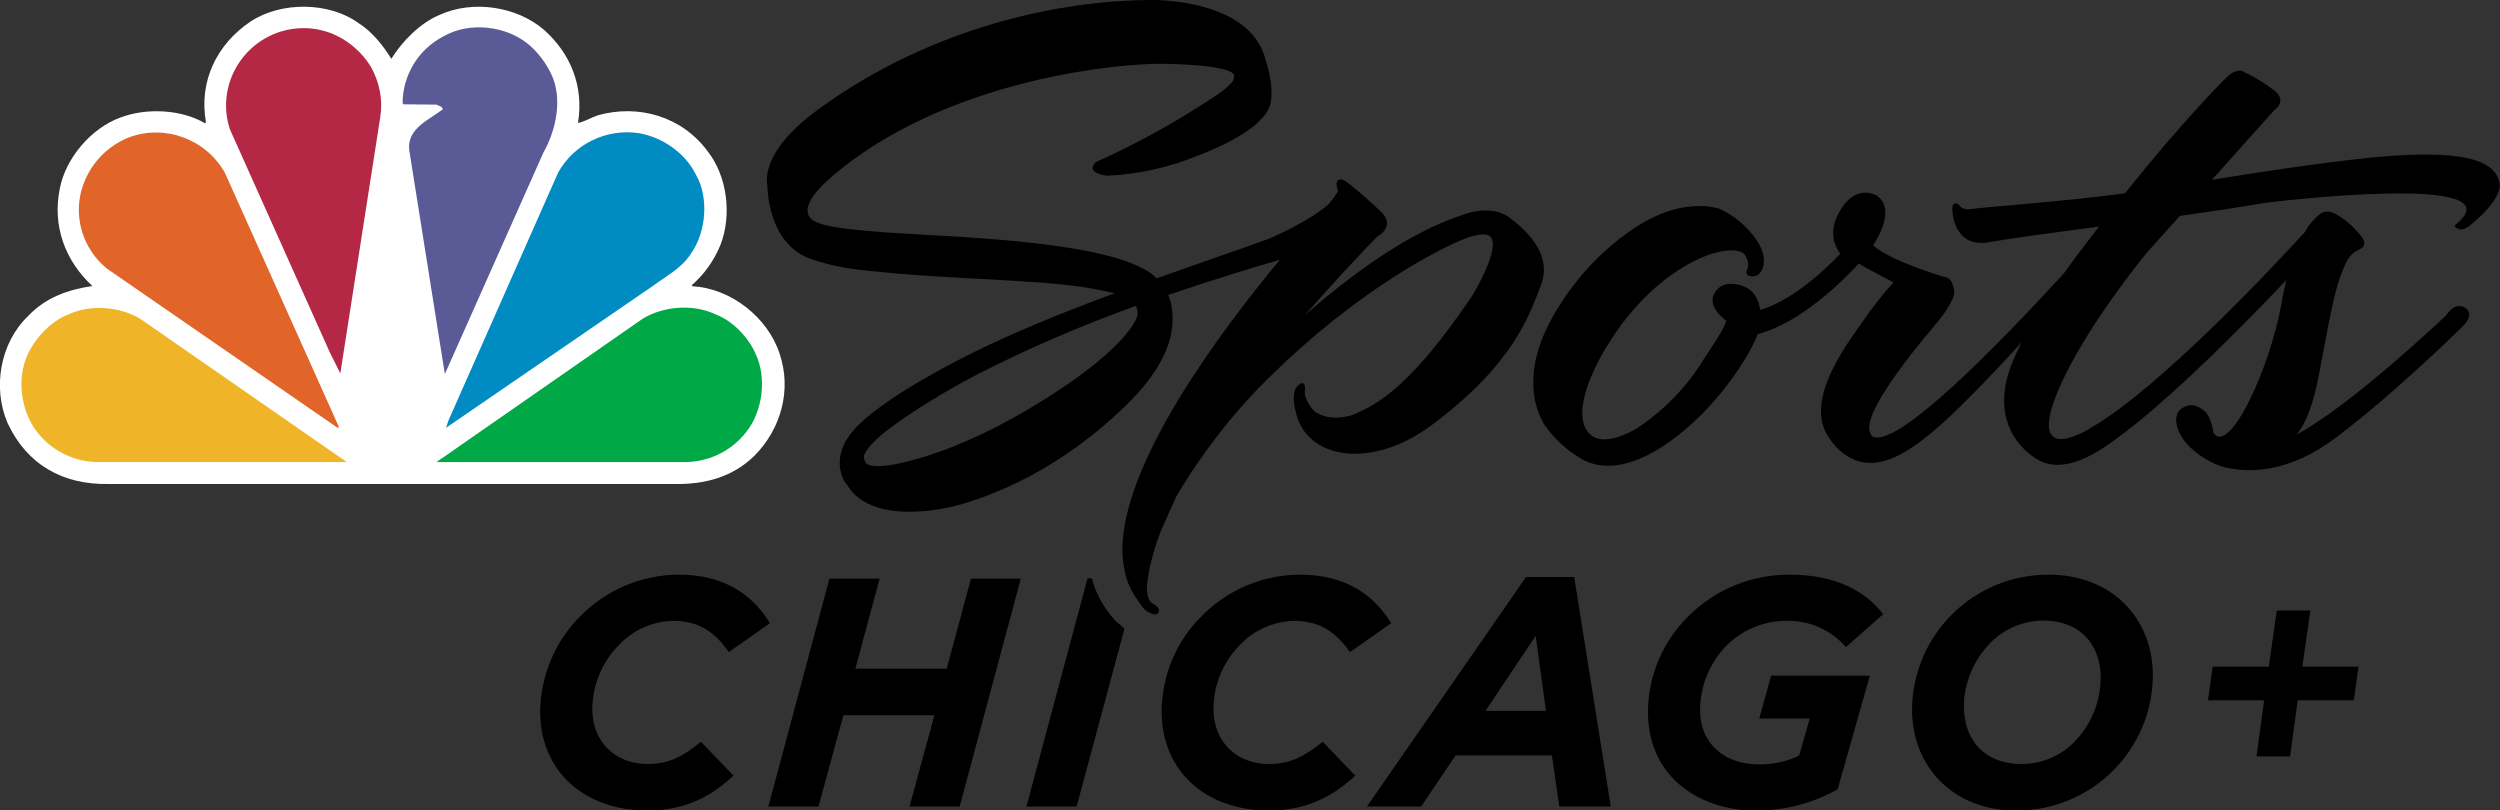 <?xml version="1.0" encoding="utf-8"?>
<!-- Generator: Adobe Illustrator 25.4.1, SVG Export Plug-In . SVG Version: 6.00 Build 0)  -->
<svg version="1.1" id="Layer_1" xmlns="http://www.w3.org/2000/svg" xmlns:xlink="http://www.w3.org/1999/xlink" x="0px" y="0px"
	 viewBox="0 0 752.6 243.9" style="enable-background:new 0 0 752.6 243.9;" xml:space="preserve">
<rect x="0" y="0" width="752.6" height="243.9" fill="#333333" stroke="none"/>
<style type="text/css">
	.st0{fill:#FFFFFF;}
	.st1{fill:#5A5A96;}
	.st2{fill:#B42846;}
	.st3{fill:#008CC3;}
	.st4{fill:#E16428;}
	.st5{fill:#00A846;}
	.st6{fill:#F0B428;}
</style>
<g id="Layer_2_00000137819568300976458740000011919625697373973402_">
	<g id="Layer_1-2">
		<path d="M195,230c-9.8,0-16.7-6.7-16.7-16.6c0.1-7.3,3-14.3,8.2-19.4c4.2-4.4,10-7,16.1-7.1c8.2,0,12.8,3.7,16.8,9.4l12.4-8.7
			c-5.5-9-14.3-14.6-27.4-14.6c-11.1,0-21.8,4.5-29.6,12.4c-7.7,7.6-12,17.9-12.2,28.7c0,18.3,13.6,29.9,32.3,29.9
			c11.5,0,19.4-4.4,25.9-10.5l-9.8-10.2C206,227.4,201.7,230,195,230z"/>
		<path d="M292.3,174.2l-7.3,27.1h-27.5l7.3-27.1h-15.1l-18.4,68.6h15.1l7.5-27.5h27.4l-7.5,27.5h15.1l18.4-68.6H292.3z"/>
		<path d="M335.4,186.4c-3.2-3.5-5.5-7.7-6.7-12.3h-1.3L309,242.8h15.1l14.4-53.5C336.7,187.4,336.1,187.5,335.4,186.4z"/>
		<path d="M382,230c-9.8,0-16.7-6.7-16.7-16.6c0-7.3,3-14.3,8.1-19.4c4.2-4.4,10-6.9,16.1-7.1c8.2,0,12.8,3.7,16.9,9.4l12.4-8.7
			c-5.5-9-14.3-14.6-27.4-14.6c-11.1,0-21.8,4.5-29.6,12.4c-7.7,7.6-12,17.9-12.1,28.7c0,18.3,13.6,29.9,32.3,29.9
			c11.5,0,19.4-4.4,26-10.5l-9.8-10.2C393,227.4,388.7,230,382,230z"/>
		<path d="M473.9,173.7h-14.5l-47.9,69.1h16.3l10.4-15.4h29l2.2,15.4h15.5L473.9,173.7z M447.2,214l15.1-22.6l3.1,22.6H447.2z"/>
		<path d="M529.6,216.3h15.2l-3.2,11.2c-3.8,1.8-8,2.7-12.3,2.6c-9.7,0-17.5-5.8-17.5-16.4c0-7.2,2.9-14.2,7.9-19.3
			c4.8-4.8,11.2-7.5,18-7.5c6.9-0.2,13.5,2.7,18,7.9l11.2-9.9c-4.8-6.3-13.5-11.9-28-11.9c-11.5-0.1-22.6,4.4-30.7,12.6
			c-7.7,7.6-12,17.8-12.1,28.6c0,20.5,16.5,29.8,32.2,29.8c8.7,0.1,17.3-2.1,24.9-6.4l9.7-34.2h-29.7L529.6,216.3z"/>
		<path d="M616.8,173c-22.6-0.1-41,18-41.2,40.6c0,17.2,12.4,30.4,31.3,30.4c22.6,0.1,41-18,41.2-40.6
			C648.1,186.1,635.7,173,616.8,173z M624.5,223.3c-4.2,4.3-9.9,6.7-15.9,6.7c-11.2,0-17.4-7.2-17.4-17.5c0.1-7.1,3-13.8,7.9-18.9
			c4.2-4.3,9.9-6.7,15.9-6.8c11.2,0,17.4,7.2,17.4,17.4C632.3,211.4,629.5,218.2,624.5,223.3L624.5,223.3z"/>
		<path class="st0" d="M117.8,17.7c3.3-5.3,8.7-10.8,14.5-13.2c10-4.6,23.4-2.6,31.6,4.6c7.9,7.1,11.9,16.9,10.1,27.9
			c1.9-0.3,3.9-1.6,6-2.3c12.2-3.4,25.2,0.3,33,10.8c5.9,7.5,7.4,19.1,3.9,28.2c-1.9,4.7-4.9,8.9-8.7,12.2l0.4,0.3
			c11.4,0.6,22.6,9.4,26.1,20.3c3.7,10.9,0.4,22.7-7.6,30.7c-6.5,6.4-14.9,8.7-24.3,8.5H32.8c-14,0.3-24.7-5.9-30.5-18.3
			c-4.6-10.6-2.3-24.2,6.2-32.3c5.3-5.6,12-7.9,19.3-9C19.6,78.5,15.7,68,18,56.8c1.7-9.1,9.4-18.2,18.2-21.4
			c7.8-3,18.4-2.5,25.5,1.7l0.3-0.3c-2.2-12.4,3.3-23.5,13.4-30.3c9.2-6.1,23.7-6,32.6,0.5C112.1,9.6,115.4,13.8,117.8,17.7z"/>
		<path class="st1" d="M165.9,22.2c3.6,7.4,1.5,17-2.3,23.7l-29.5,66.3l-0.2,0.3l-10.7-67.3c-0.8-6.5,6.1-9.2,10.1-12.3
			c-0.2-1-1.3-1-1.9-1.4l-9.9-0.1l-0.3-0.3c0-8.4,4.7-16.2,12.2-20.1c7.9-4.6,19.1-3.3,26,2.6C162.1,16,164.3,18.9,165.9,22.2
			L165.9,22.2z"/>
		<path class="st2" d="M111.6,20c2.6,4.6,3.7,9.9,2.9,15.1l-12,77c0,0.1,0,0.2-0.1,0.2c0,0,0,0,0,0l-3.1-6.2L69.2,38.9
			c-4-12.2,2.8-25.3,15-29.3c5.3-1.7,11-1.5,16.2,0.7C105,12.3,108.9,15.7,111.6,20z"/>
		<path class="st3" d="M209.4,52.4c4.1,6.9,3.2,17.4-1.3,23.8c-2.8,4.5-7.4,6.8-11.3,9.7l-62.4,42.8h-0.1l0.7-2.1L168,52
			c4.8-8.7,14.6-13.4,24.4-11.9C199.2,41.3,206.1,45.8,209.4,52.4L209.4,52.4z"/>
		<path class="st4" d="M67.7,52l34.4,76.7h-0.6L32.1,80.8c-7-5.8-10-15.1-7.5-23.8c2.1-7.1,7.2-12.8,14.1-15.6
			C49.6,37.3,61.9,41.8,67.7,52z"/>
		<path class="st5" d="M227.5,106.6c3.4,7.2,2.1,17.3-2.9,23.5c-4.6,5.9-11.7,9.2-19.2,9h-74l62-43.1c6.1-3.8,15.2-4.6,21.9-1.4
			C220.5,96.5,225.3,101.5,227.5,106.6L227.5,106.6z"/>
		<path class="st6" d="M8.4,106.6c-3.5,7.2-2.1,17.3,2.8,23.5c4.6,5.9,11.7,9.2,19.2,9h74l-62-43c-6-3.8-15.2-4.6-21.9-1.4
			C15.5,96.6,10.7,101.6,8.4,106.6L8.4,106.6z"/>
		<path d="M454.7,65.7c-5.9-4.6-14.4-1-14.4-1c-16.2,5.2-33.7,18.1-47.5,30.2c6.4-7.3,13.5-15.1,21.7-23.6c0,0,5.8-3,1.4-7.4
			c-3.1-3-6.4-5.9-9.8-8.6c0,0-2.1-1.9-3.2-1.1s-0.2,2.8-0.1,3.2s-2.6,3.8-2.6,3.8c-0.2,0.2-0.3,0.3-0.5,0.5
			c-4.7,4.1-13.2,8.2-17.5,10.1c-9.3,3.4-21.2,7.4-34,12c-0.8-0.8-1.6-1.5-2.6-2.1c-15.3-9.6-61-10.4-78.5-11.7
			c-18.9-1.4-23.2-2.7-23.9-5.8c-0.9-4.1,5.1-9.8,13.6-16.1c33.1-24.2,78.9-29.1,93.7-28.9c16.2,0.3,20.8,2.2,21,3.4
			c0.1,0.7-0.1,1.4-0.5,2c-2.6,3-6.2,5-10.1,7.5c-9.9,6.3-20.3,11.9-31,16.7c-3.5,3.3,3.3,4.1,3.3,4.1c9.3-0.4,18.4-2.4,27-5.9
			c17.6-6.7,21.9-12.8,22.4-16.4c0.8-5.7-1.4-11.7-1.5-12.2C376.7-0.8,346.3,0,346.3,0c-26.1,0.1-65.4,7.6-100.2,33.1
			C228.3,46.1,231,55.5,231,55.5s-0.3,18.1,13.5,22.6c5.5,1.8,9.6,2.7,18.7,3.6c17.6,1.8,30.7,2,49,3.3c10.7,0.7,18.2,2,23.3,3.3
			c-14.9,5.5-30.3,11.7-43.7,18.4c-11.7,5.9-29.2,15.7-35.5,23.6c-6.8,8.6-1.7,15.6-1.3,15.6c1.4,2.4,6.4,10.1,25.7,7.7
			c9.8-1.2,21.2-5.9,30-10.6c10.1-5.5,19.4-12.4,27.7-20.4c11.3-10.9,14.6-19.4,14.6-26.8c0-2.4-0.4-4.8-1.3-7
			c13.7-4.7,25.6-8.3,33.6-10.6c-18.5,22.3-47.7,61.6-47.4,87.7c0,2.8,0.5,5.7,1.3,8.4c0.5,1.6,1.2,3.1,2.1,4.6
			c0.2,0.3,0.4,0.7,0.7,1.1c0.8,1.2,1.6,2.4,2.6,3.5c0,0,3,2.5,4.1,1s-2.2-3.1-2.2-3.1c-0.9-1.1-1.5-3-1.1-6.2
			c0.4-3.2,1.1-6.4,2.1-9.5c0.5-1.9,1.2-3.8,1.9-5.7l4.6-10.3v-0.1l0,0c7.6-12.8,16.7-24.7,27.3-35.2c29.4-29.2,55.6-41.2,60.9-43
			c3.9-1.2,5.6-0.9,6.3-0.3c3.8,3.3-5.6,18.4-5.6,18.4c-0.2,0.2-0.3,0.5-0.5,0.7c-16.8,24.6-26.7,31.4-35.5,34.8
			c-6.1,1.8-9.8-0.2-11-1c-2.1-2-3.3-4.8-3.1-6.2c0.4-2.6-0.8-2.5-0.8-2.5c-4.2,1.4-1.9,8.8-1.9,8.8c3.1,14,22.5,17.6,41,3.8
			c24.4-18.2,29.2-32.8,32.7-41.8S460.6,70.3,454.7,65.7z M341.6,96.9c-6.1,10.7-26.9,23.4-33.8,27.3c-7.5,4.4-15.4,8.2-23.6,11.3
			c-12.1,4.4-22.8,6.4-23.8,3.4c-0.4-1.2-1.2-1.8,2.7-5.9c4.6-4.8,18.6-13.8,31.5-20.5c15.3-7.8,31.2-14.6,47.3-20.4
			C342.6,93.3,342.8,94.9,341.6,96.9z"/>
		<path d="M752.5,55.3c-1.3-8-13.5-9.9-34.9-8.2c-11.3,0.9-32.6,3.9-51.7,7l18.8-21c0,0,4.1-2.6-0.1-5.9c-2.7-2.1-5.7-3.9-8.8-5.4
			c0,0-1.9-1.8-5.2,1.2c-1.9,1.8-14,14-30.9,35.2c-18.9,2.5-40.6,4-46.2,4.7c0,0-2.8,0.6-3.8-1.3c0,0-2.5-1.7-1.9,2.4
			c0,0,0.6,10.9,11.1,8.9c5.9-1.1,18-2.7,33-4.7c-2.5,3.3-6.5,8.3-10.6,14.1c-18.8,20.5-50.6,53.4-57.7,49c0,0-1.6-1.4-0.5-5
			c1.6-5.2,7.7-14.7,19.8-28.9c0,0,5.6-6.6,5.4-9.6c-0.4-4.5-2.9-4.4-2.9-4.4s-16.1-4.7-21.5-9.5c2.2-3.5,6.4-11.3,1.1-15
			c0,0-6.8-4.3-11.8,5.9c-2,4.1-1.8,8,0.8,11.6c-3.7,3.9-13.9,13.9-24.1,16.9c-0.6-3.6-2.1-5.7-4.3-6.8c0,0-5.6-2.8-8.7,0.7
			s-0.3,7,2.8,9.4c-0.9,2.8-3.5,6.4-7.1,12c-4.8,7.8-11.2,14.4-18.7,19.6c-2.8,1.9-14.1,8.4-17.1-0.5c-1.7-4.9,1.1-14.5,8.1-25.3
			c14.3-22.4,34.4-29.7,39.9-26.2c0,0,2.5,2.5,1,5.3c0,0-0.6,1.5,1.5,1.7s3.2-1.6,3.6-3.4c0.9-4.7-3.4-10.2-8.3-14
			c-1.6-1.2-3.3-2.2-5.1-3c0,0-8.5-3-20.2,2.8c-3.6,1.8-18.9,10.2-30,30c-3.5,6.3-5.8,13-5.7,19.5c-0.1,4.4,1,8.7,3.1,12.4
			c3,4.5,7.1,8.2,11.8,10.9c12.5,6.4,27.2-5.8,33-11c10.1-9.2,17.8-21.5,19.6-26.8c13.2-3.4,26.3-16.7,30.5-21.3
			c0.8,0.5,1.6,1,2.5,1.5l7.9,4.2c-3.5,3.9-6.7,8-9.6,12.3c-5.1,7.2-17.7,24-9.5,34.9c1.8,2.7,4.3,4.9,7.3,6.2
			c10.8,4.3,22.9-6.3,41.8-26.1c3-3.1,5.9-6.3,8.6-9.3c-1.2,2.4-2.3,4.7-3.2,7.1c-4.4,11.5-1.8,21.8,7.4,27.9
			c5.5,3.6,12.6,2,20.7-3.4c16-10.6,39.7-34.4,54.8-50.3c-0.5,2.2-1.1,4.6-1.5,7.2c-3.6,19.9-15.7,45.5-20.4,38.9
			c-0.1,1-0.2-4.4-2.7-6.6c-2.4-2-4.4-2.5-7-0.8c-3.4,2.2-1.7,10.6,8.8,16c2,1.1,4.2,1.8,6.5,2.1c5.7,1,17.3,1.1,31-9.2
			c18.5-13.9,38.5-33.8,38.5-33.8s4-3.6,0.2-5.7c-1.2-0.5-2.6-0.3-3.6,0.6c-0.7,0.6-1.3,1.3-1.9,2.1c0.3-0.3-28,26.7-44.8,35.7
			c2.7-3.3,4.4-8.1,5.8-13.8c1.2-4.8,3.2-17.6,5.4-27c0.8-3.6,1.9-7.1,3.4-10.4c2-4.6,4.9-4.2,5.5-5.5c0.5-0.9,0.3-1.8-0.9-3.3
			c-1.1-1.3-2.2-2.5-3.5-3.6c-1.3-1.2-4.1-3.1-5.6-3.4c-1.1-0.3-2.3,0-3.2,0.7c-1.8,1.5-3.3,3.2-4.4,5.3
			c-10.1,11.1-43.4,46.5-63.8,58.6c1.1-0.7-16.5,11.3-12.8-4.2c1.7-7,8.8-22.8,28.6-47.7l10.3-11.5c8.5-1.2,17.3-2.5,26.1-4
			c0,0,77.6-9.6,56.6,6.9c0,0,1.3,2.6,4.6,0C750.4,62.4,752.9,57.7,752.5,55.3L752.5,55.3z"/>
	</g>
</g>
<g>
	<path d="M666.1,200.7H683l2.4-16.9h10.1l-2.4,16.9H710l-1.4,10.1h-16.9l-2.3,16.9h-10.1l2.3-16.9h-16.9L666.1,200.7z"/>
</g>
</svg>
